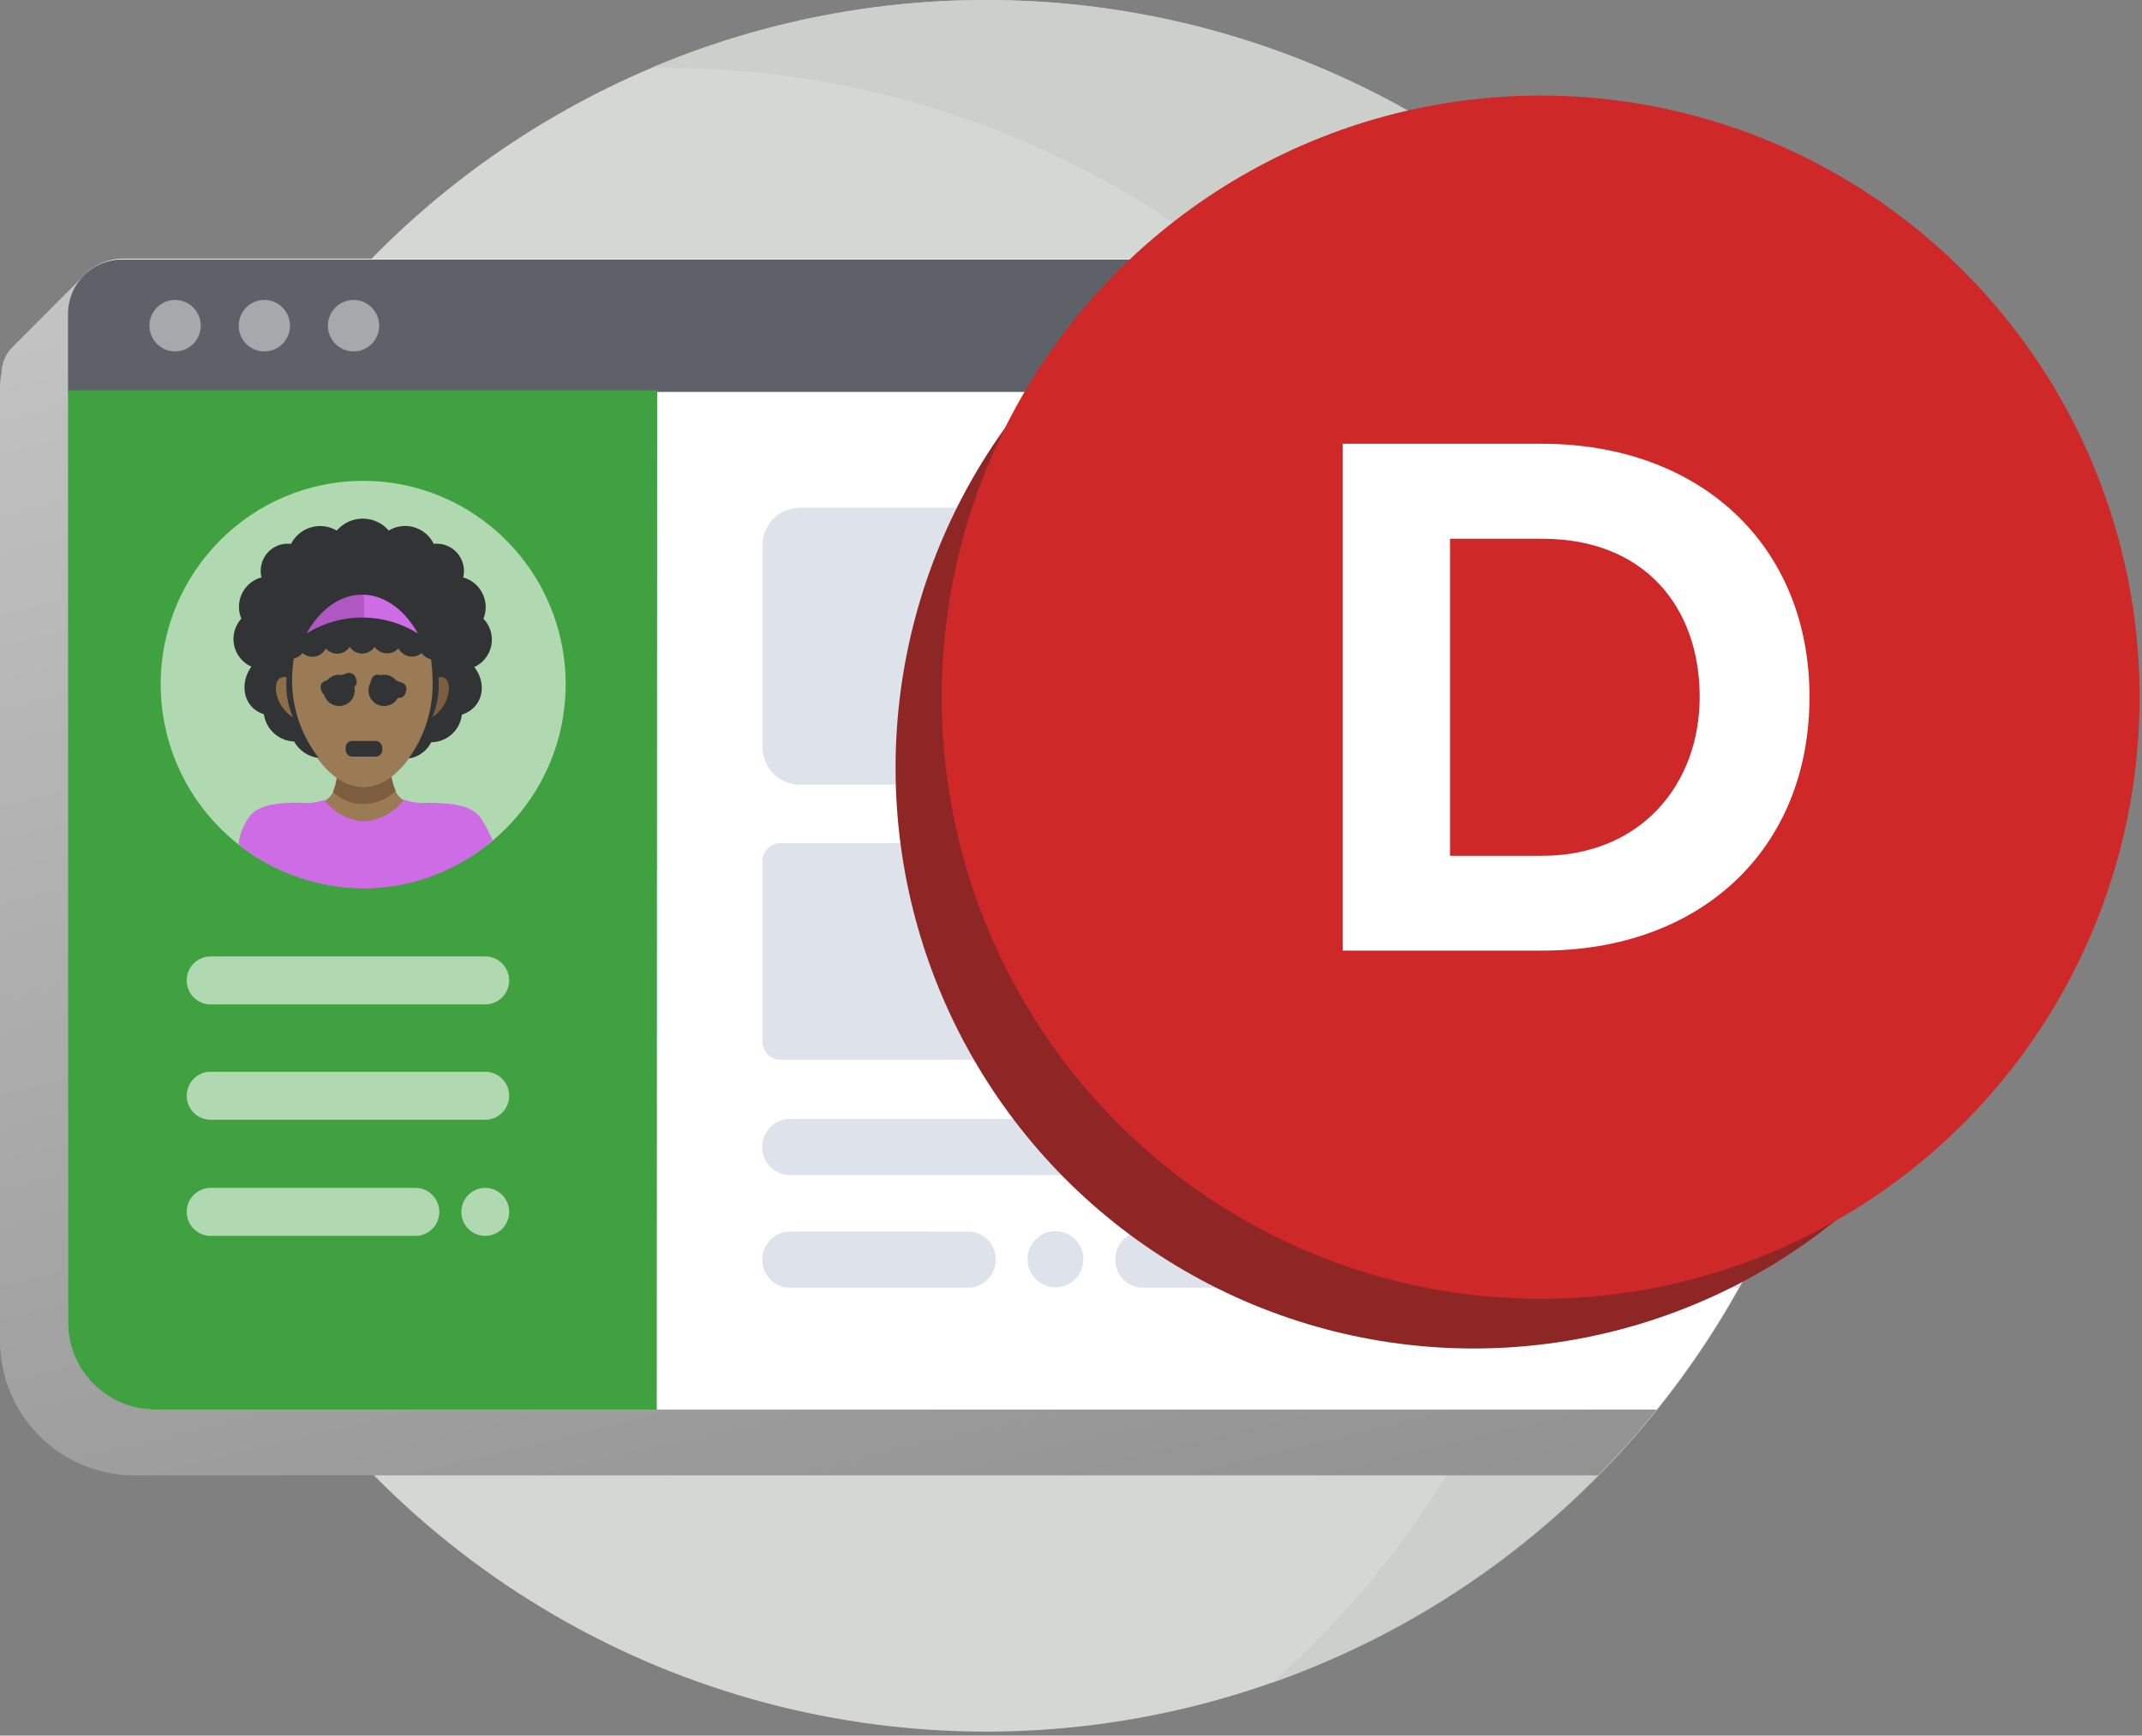 <svg xmlns="http://www.w3.org/2000/svg" width="137" height="111"><rect width="100%" height="100%" fill="#808080" stroke="none"/><defs><linearGradient id="a" x1="21.556%" x2="70.085%" y1="-14.159%" y2="114.48%"><stop offset="0%" stop-color="#C7C7C7"/><stop offset="100%" stop-color="#8F8F8F"/></linearGradient></defs><g fill="none"><ellipse cx="63.071" cy="55.372" fill="#D4D8D4" rx="55.131" ry="55.372"/><path fill="#C9CCC6" d="M63.07 0a54.766 54.766 0 0 0-21.425 4.338h.825c24.44-.004 46.332 15.185 54.98 38.144 8.646 22.96 2.244 48.898-16.08 65.142 25.359-8.948 40.598-34.958 36.074-61.569C112.919 19.445 89.949-.012 63.07 0z" opacity=".75"/><path fill="url(#a)" d="M118.202 55.372a55.303 55.303 0 0 0-12.1-34.614.036.036 0 0 0-.031 0H9.244c-.03 0-.051-.036-.03-.057a2.463 2.463 0 0 0-.22-3.197 2.493 2.493 0 0 0-3.514 0L.8 22.194a2.43 2.43 0 0 0-.703 1.679c-.063.282-.096.57-.097.859v60.994a8.643 8.643 0 0 0 2.513 6.101 8.568 8.568 0 0 0 6.074 2.528h93.618a55.317 55.317 0 0 0 15.997-38.983z"/><path fill="#FFF" d="M118.202 55.372a55.287 55.287 0 0 0-15.834-38.83H7.909a3.573 3.573 0 0 0-3.565 3.581v64.314c0 3.155 2.547 5.713 5.69 5.713h95.93a55.251 55.251 0 0 0 12.238-34.778z"/><path fill="#5F6168" d="M102.419 16.594H7.823a3.466 3.466 0 0 0-2.461 1.022 3.496 3.496 0 0 0-1.018 2.471v4.978h104.869a55.247 55.247 0 0 0-6.794-8.471z"/><path fill="#DEE2EA" d="M68.897 67.776H49.911a1.154 1.154 0 0 1-1.141-1.145V55.065a1.159 1.159 0 0 1 1.14-1.146h19.003a1.154 1.154 0 0 1 1.14 1.146v11.566a1.092 1.092 0 0 1-1.156 1.146zm25.012 0H74.902a1.159 1.159 0 0 1-1.141-1.145V55.065a1.159 1.159 0 0 1 1.14-1.146H93.91a1.159 1.159 0 0 1 1.14 1.146v11.566c.005.305-.114.599-.33.814a1.123 1.123 0 0 1-.81.331zm-13.252 7.377h-30.12a1.774 1.774 0 0 1-1.264-.525 1.79 1.79 0 0 1-.518-1.27 1.79 1.79 0 0 1 .518-1.272c.335-.337.79-.526 1.264-.524h30.12c.474-.002.93.187 1.265.524.336.337.524.795.522 1.271a1.848 1.848 0 0 1-1.787 1.796zm17.367 0H86.66a1.774 1.774 0 0 1-1.263-.525 1.79 1.79 0 0 1-.52-1.27 1.79 1.79 0 0 1 .52-1.272 1.77 1.77 0 0 1 1.263-.524h11.363c.474-.002.93.187 1.265.524.336.337.524.795.522 1.271.002.477-.186.934-.522 1.271a1.779 1.779 0 0 1-1.265.525zM61.9 82.355H50.537a1.774 1.774 0 0 1-1.264-.525 1.79 1.79 0 0 1-.518-1.27 1.79 1.79 0 0 1 .518-1.271c.335-.338.79-.526 1.264-.525H61.9c.474-.001.93.187 1.265.524.336.337.524.795.522 1.271.002.477-.186.934-.522 1.271a1.779 1.779 0 0 1-1.265.525zm22.582 0H73.114a1.774 1.774 0 0 1-1.264-.525 1.79 1.79 0 0 1-.518-1.27 1.79 1.79 0 0 1 .518-1.271c.335-.338.79-.526 1.264-.525h11.368c.474-.001.929.187 1.263.525.335.337.522.794.52 1.27a1.843 1.843 0 0 1-1.783 1.796z"/><ellipse cx="67.507" cy="80.534" fill="#DEE2EA" rx="1.788" ry="1.795"/><ellipse cx="95.543" cy="80.534" fill="#DEE2EA" rx="1.788" ry="1.795"/><ellipse cx="90.384" cy="80.534" fill="#DEE2EA" rx="1.788" ry="1.795"/><path fill="#DEE2EA" d="M101.502 82.355h9.733a53.567 53.567 0 0 0 1.818-3.58h-11.551a1.792 1.792 0 0 0-1.653 1.79c0 .939.72 1.719 1.653 1.79zm-1.64-14.579h16.95a55.645 55.645 0 0 0 1.39-12.404V53.92H99.867a1.159 1.159 0 0 0-1.14 1.146v11.566c.005.628.51 1.137 1.135 1.145zm18.096-17.647a55.143 55.143 0 0 0-4.67-17.658H51.152c-.63 0-1.235.252-1.681.7a2.394 2.394 0 0 0-.697 1.69v12.93c0 .634.25 1.242.697 1.69.446.448 1.05.7 1.681.7h66.494c.104-.011.208-.028.31-.052z"/><ellipse cx="11.199" cy="20.829" fill="#A7A8AB" rx="1.64" ry="1.647"/><ellipse cx="16.909" cy="20.829" fill="#A7A8AB" rx="1.64" ry="1.647"/><ellipse cx="22.613" cy="20.829" fill="#A7A8AB" rx="1.64" ry="1.647"/><path fill="#3FA140" d="M42.007 90.15H9.92c-3.072-.014-5.56-2.51-5.577-5.596V24.962h37.688l-.025 65.188z"/><path fill="#FFF" d="M31.036 64.237H13.471a1.531 1.531 0 0 1-1.528-1.535c0-.847.684-1.534 1.528-1.534h17.565c.844 0 1.528.687 1.528 1.534 0 .848-.684 1.535-1.528 1.535zm0 7.376H13.471a1.531 1.531 0 0 1-1.528-1.535c0-.847.684-1.534 1.528-1.534h17.565c.844 0 1.528.687 1.528 1.534 0 .848-.684 1.535-1.528 1.535zM26.57 79.04h-13.1a1.531 1.531 0 0 1-1.527-1.534c0-.848.684-1.535 1.528-1.535H26.57c.844 0 1.528.687 1.528 1.535 0 .847-.684 1.534-1.528 1.534zm4.466 0a1.531 1.531 0 0 1-1.528-1.534c0-.848.685-1.535 1.528-1.535.844 0 1.528.687 1.528 1.535 0 .847-.684 1.534-1.528 1.534z" opacity=".59"/><ellipse cx="94.25" cy="49.111" fill="#8E2626" rx="36.97" ry="37.131"/><ellipse cx="98.538" cy="44.589" fill="#CE2828" rx="38.309" ry="38.477"/><ellipse cx="23.229" cy="43.761" fill="#FFF" opacity=".59" rx="12.951" ry="13.008"/><path fill="#9B7A56" d="M31.286 53.873a3.996 3.996 0 0 0-.565-1.534c-.647-.895-2.134-.895-3.326-.947a3.708 3.708 0 0 1-1.436-.148c-.749-.297-.897-1.294-.948-1.795-.397-1.243-.942-1.642-1.527-1.494l-.296.297-.3-.297c-.596-.102-.84 0-1.238 1.494-.05.511-.25 1.498-.942 1.795a3.748 3.748 0 0 1-1.441.148c-1.192 0-2.73.052-3.326.947a3.076 3.076 0 0 0-.662 1.586 12.957 12.957 0 0 0 8.149 2.89 12.243 12.243 0 0 0 7.858-2.942z"/><path fill="#CE6CE5" d="M30.72 52.283c-.646-.9-2.133-.9-3.325-.947a3.59 3.59 0 0 1-1.436-.153c-.051 0-.051-.046-.102-.046a3.56 3.56 0 0 1-2.582 1.391 3.398 3.398 0 0 1-2.547-1.391.046.046 0 0 0-.046.046 3.62 3.62 0 0 1-1.44.153c-1.193 0-2.73.046-3.327.947a3.544 3.544 0 0 0-.636 1.734 12.95 12.95 0 0 0 8.149 2.798 12.7 12.7 0 0 0 8.077-3.07 8.406 8.406 0 0 0-.784-1.462z"/><path fill="#7B5D3F" d="M25.042 49.669a3.114 3.114 0 0 1-1.767.67 3.007 3.007 0 0 1-1.737-.65 3.373 3.373 0 0 1-.244.952 2.784 2.784 0 0 0 1.98.777 3.049 3.049 0 0 0 2.038-.839 3.187 3.187 0 0 1-.27-.91z"/><path fill="#9B7A56" d="M27.94 42.911c0 3.34-2.083 7.428-4.711 7.428s-4.716-4.138-4.716-7.428c0-3.289 2.083-6.03 4.716-6.03s4.71 2.69 4.71 6.03z"/><path fill="#AF58C4" d="M18.416 37.827h9.03v3.489h-9.03z"/><path fill="#CE6CE5" d="M23.275 37.827h4.563v3.489h-4.563z"/><path fill="#323335" d="M30.92 39.571c.21-.52.189-1.107-.058-1.61a1.963 1.963 0 0 0-1.236-1.03 1.755 1.755 0 0 0-.387-1.565 1.738 1.738 0 0 0-1.498-.583 2.03 2.03 0 0 0-2.878-.85 2.191 2.191 0 0 0-3.325.001 2.09 2.09 0 0 0-2.923.85 1.728 1.728 0 0 0-1.505.573 1.745 1.745 0 0 0-.385 1.57 1.942 1.942 0 0 0-1.242 1.025 1.957 1.957 0 0 0-.046 1.614 1.934 1.934 0 0 0 .646 3.07c-.748.997-.595 2.593.795 3.043a2.04 2.04 0 0 0 1.935 1.744c.295.524.8.897 1.386 1.023h.173a8.058 8.058 0 0 1-1.691-4.885c.007-.482.04-.964.102-1.442.224-.05.425-.174.57-.353a.954.954 0 0 0 1.487-.302.95.95 0 0 0 1.528-.097.951.951 0 0 0 1.59 0 .982.982 0 0 0 1.527.097.973.973 0 0 0 1.487.302.988.988 0 0 0 .596.399c.061.478.095.96.102 1.442a8.07 8.07 0 0 1-1.528 4.885h.097a1.921 1.921 0 0 0 1.34-1.023 1.984 1.984 0 0 0 1.96-1.765c1.289-.399 1.686-1.897.795-3.043a1.929 1.929 0 0 0 .586-3.09zm-11.317.947c1.89-3.34 5.26-3.29 7.13 0a6.723 6.723 0 0 0-7.13 0z"/><path fill="#7B5D3F" d="M28.042 43.31a5.377 5.377 0 0 1-.398 2.558c1.238-.762 1.437-2.757.398-2.558z"/><path fill="#8C6E48" d="M18.335 43.31a5.32 5.32 0 0 0 .397 2.558c-1.263-.762-1.462-2.757-.397-2.558z"/><ellipse cx="21.691" cy="44.154" fill="#323335" rx="1" ry="1"/><ellipse cx="24.568" cy="44.154" fill="#323335" rx="1" ry="1"/><rect width="2.338" height="1" x="22.108" y="47.387" fill="#323335" rx=".41"/><rect width="2.338" height="1" x="20.493" y="43.276" fill="#323335" rx=".41" transform="rotate(-19.3 21.661 43.776)"/><rect width="2.338" height="1" x="23.677" y="43.389" fill="#323335" rx=".41" transform="rotate(19.2 24.846 43.889)"/><path fill="#FFF" d="M85.872 60.794V28.38h12.732c10.11 0 17.128 6.466 17.128 16.185 0 9.816-7.018 16.23-17.082 16.23H85.872zm22.837-16.23c0-5.688-3.484-10.108-10.064-10.108h-5.903v20.277H98.6c6.387 0 10.11-4.604 10.11-10.17z"/></g></svg>